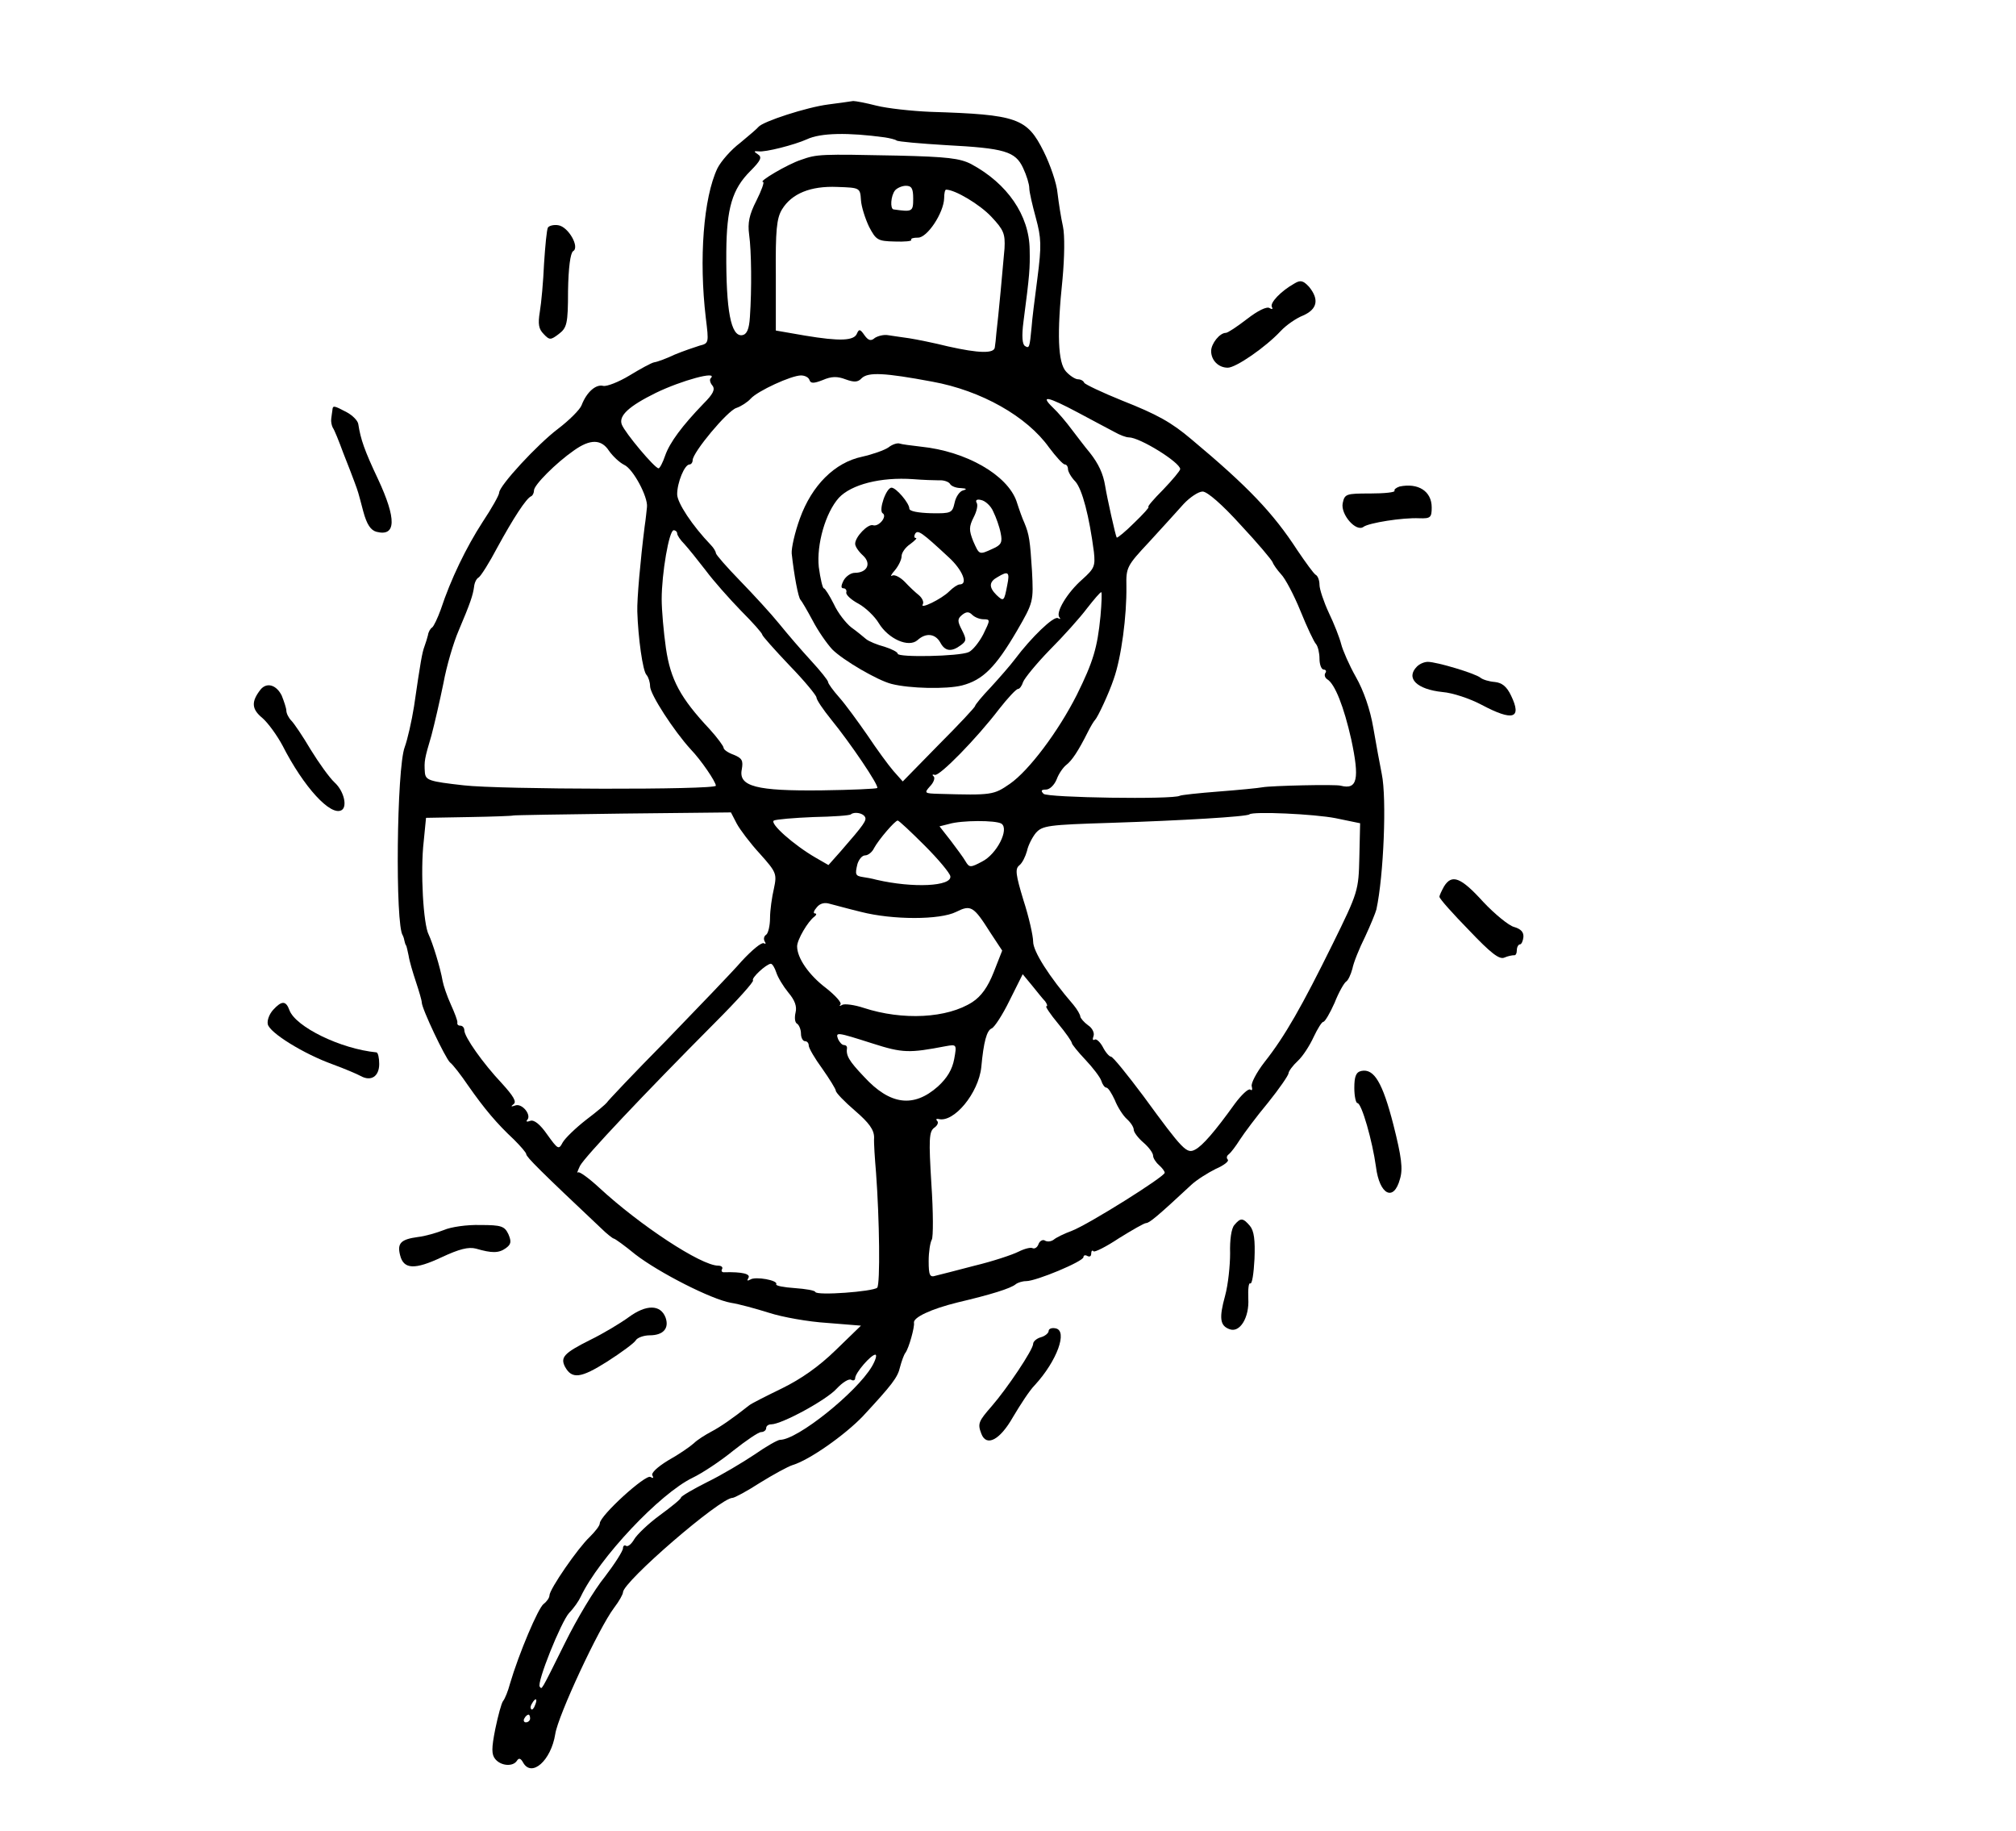 <?xml version="1.0" standalone="no"?>
<!DOCTYPE svg PUBLIC "-//W3C//DTD SVG 20010904//EN"
 "http://www.w3.org/TR/2001/REC-SVG-20010904/DTD/svg10.dtd">
<svg version="1.0" xmlns="http://www.w3.org/2000/svg"
 width="521pt" height="473pt" viewBox="0 0 521 473"
 preserveAspectRatio="xMidYMid meet">
<g transform="translate(0,473) scale(0.1,-0.1)"
fill="#000000" stroke="none">
<path d="M2140 4460 c-55 -7 -169 -44 -180 -58 -3 -4 -24 -22 -47 -41 -24 -18
-50 -48 -59 -66 -36 -76 -48 -234 -30 -386 8 -65 8 -66 -16 -72 -13 -4 -42
-14 -64 -23 -21 -10 -45 -19 -53 -20 -7 -1 -36 -17 -64 -34 -28 -17 -59 -29
-68 -27 -19 5 -43 -16 -56 -50 -4 -11 -32 -39 -61 -61 -53 -40 -152 -147 -152
-165 0 -6 -19 -40 -43 -76 -42 -65 -82 -147 -108 -226 -8 -22 -18 -43 -22 -46
-5 -3 -10 -12 -11 -20 -2 -8 -6 -21 -9 -29 -6 -16 -10 -38 -27 -155 -6 -38
-17 -86 -24 -105 -21 -54 -25 -462 -5 -487 1 -2 3 -7 4 -13 1 -5 3 -11 4 -12
2 -2 4 -14 7 -27 2 -14 11 -44 19 -68 8 -24 15 -48 15 -53 0 -16 61 -144 73
-155 7 -5 28 -32 47 -60 42 -60 74 -98 118 -139 17 -17 32 -34 32 -38 0 -7 37
-44 192 -190 16 -16 32 -28 34 -28 3 0 28 -18 56 -41 61 -47 196 -116 247
-125 20 -3 64 -15 99 -26 34 -11 101 -23 150 -26 l87 -7 -65 -63 c-44 -43 -90
-75 -139 -99 -41 -20 -79 -39 -85 -44 -43 -34 -75 -56 -98 -68 -15 -8 -36 -21
-45 -30 -10 -9 -39 -29 -66 -44 -28 -17 -45 -33 -41 -39 4 -7 2 -8 -5 -4 -12
8 -131 -100 -131 -120 0 -6 -12 -21 -26 -35 -30 -28 -104 -135 -104 -151 0 -6
-7 -16 -15 -22 -14 -10 -64 -128 -87 -206 -5 -19 -13 -39 -18 -45 -4 -5 -13
-38 -20 -72 -10 -50 -10 -66 0 -78 15 -18 46 -20 56 -4 5 8 10 6 16 -5 22 -39
72 5 83 74 7 47 112 273 152 326 13 17 23 35 23 40 0 27 251 244 283 244 5 0
37 17 71 39 34 21 72 42 85 46 43 13 134 77 181 126 75 81 90 100 96 127 4 15
10 32 14 37 9 12 24 67 22 77 -3 14 44 36 113 53 85 20 137 36 150 47 5 4 17
8 27 8 26 0 148 51 148 62 0 5 5 6 10 3 6 -3 10 -1 10 6 0 7 3 10 6 6 3 -3 33
12 66 34 34 21 65 39 70 39 8 0 29 17 117 99 14 13 43 31 63 41 21 9 35 20 31
24 -4 4 -3 10 3 14 5 4 18 21 28 37 11 17 43 60 73 96 29 36 53 71 53 76 0 5
11 20 24 32 13 12 31 40 41 62 10 21 21 39 25 39 4 0 17 22 29 49 11 28 25 52
30 55 5 3 12 18 16 33 3 16 18 53 33 83 14 30 27 62 29 70 19 87 27 288 14
350 -5 25 -15 79 -22 120 -8 47 -25 96 -45 131 -17 30 -34 69 -38 85 -4 16
-18 52 -32 81 -13 28 -24 61 -24 72 0 11 -4 23 -10 26 -5 3 -26 32 -47 63 -63
97 -128 165 -274 287 -52 44 -88 64 -179 100 -52 21 -96 42 -98 46 -2 5 -9 9
-16 9 -7 0 -21 9 -31 20 -21 23 -24 97 -9 240 5 55 6 112 1 135 -5 22 -11 61
-14 86 -2 25 -19 74 -36 108 -43 86 -68 95 -292 102 -49 2 -112 9 -140 16 -27
7 -54 12 -60 12 -5 -1 -35 -5 -65 -9z m147 -85 c12 -2 26 -5 30 -8 4 -3 62 -8
128 -12 151 -8 179 -16 199 -59 9 -19 16 -42 16 -52 0 -10 8 -44 17 -77 14
-52 15 -71 4 -156 -7 -53 -14 -109 -15 -126 -5 -53 -6 -56 -17 -49 -7 4 -9 25
-4 63 16 122 17 138 16 186 -1 89 -58 171 -151 221 -29 15 -62 19 -190 22
-200 4 -208 4 -250 -11 -34 -11 -112 -57 -98 -57 4 0 -4 -22 -17 -48 -19 -37
-23 -58 -19 -88 6 -42 7 -142 2 -213 -2 -32 -8 -45 -20 -47 -29 -4 -42 63 -41
216 1 112 15 161 62 208 27 27 31 36 20 43 -12 8 -11 9 1 8 17 -3 94 17 125
31 36 17 107 18 202 5z m-62 -162 c1 -17 11 -48 21 -69 18 -34 22 -37 66 -38
26 -1 45 1 43 4 -2 4 5 6 17 6 24 -1 67 64 68 102 0 12 2 22 5 22 23 0 87 -38
117 -70 32 -34 36 -44 34 -82 -4 -47 -16 -178 -21 -218 -1 -14 -3 -31 -4 -37
-1 -17 -41 -16 -121 2 -36 9 -81 18 -100 21 -19 3 -44 6 -55 8 -11 2 -26 -2
-34 -7 -10 -9 -17 -7 -27 7 -11 16 -14 16 -19 5 -7 -20 -45 -21 -135 -6 l-75
13 0 143 c-1 116 2 147 16 170 25 41 74 61 143 58 58 -2 59 -2 61 -34z m135 4
c0 -34 -2 -35 -51 -28 -9 2 -7 35 4 49 5 6 18 12 28 12 15 0 19 -7 19 -33z
m49 -473 c127 -23 245 -90 302 -170 18 -24 36 -44 41 -44 4 0 8 -5 8 -12 0 -6
8 -21 19 -32 18 -20 36 -90 48 -182 4 -37 1 -43 -30 -71 -39 -34 -70 -86 -59
-98 4 -5 2 -5 -4 -2 -11 6 -69 -50 -111 -106 -12 -16 -40 -48 -62 -72 -23 -24
-41 -46 -41 -49 0 -3 -42 -48 -94 -100 l-93 -95 -24 27 c-13 15 -43 56 -67 92
-25 36 -57 80 -73 98 -16 18 -29 36 -29 40 0 4 -20 29 -44 55 -24 26 -61 69
-82 95 -21 26 -67 76 -101 111 -35 36 -63 68 -63 72 0 4 -6 14 -13 21 -48 50
-87 109 -87 131 0 30 19 77 32 77 4 0 8 5 8 11 0 20 90 128 113 135 12 4 29
15 37 24 18 20 105 60 130 60 10 0 20 -5 22 -12 3 -9 11 -9 34 0 23 10 38 10
59 2 22 -8 32 -8 42 3 17 16 59 14 182 -9z m-572 9 c-4 -3 -2 -12 4 -19 8 -10
2 -22 -23 -47 -55 -57 -87 -100 -99 -134 -6 -18 -14 -33 -17 -33 -10 0 -87 92
-95 113 -9 23 19 48 88 82 66 32 161 58 142 38z m949 -89 c38 -20 80 -43 94
-50 14 -8 30 -14 37 -14 29 0 133 -65 133 -82 0 -4 -20 -28 -44 -53 -25 -25
-42 -45 -38 -45 3 0 -13 -18 -37 -41 -23 -23 -43 -39 -45 -38 -3 4 -25 103
-30 134 -5 31 -17 57 -40 86 -12 14 -32 41 -46 59 -14 19 -36 45 -49 57 -34
33 -14 29 65 -13z m-1212 -99 c10 -14 27 -30 39 -36 23 -10 62 -83 59 -109 -1
-8 -3 -31 -6 -50 -11 -87 -20 -188 -19 -220 2 -66 14 -155 24 -164 5 -6 9 -19
9 -29 0 -21 62 -116 105 -163 27 -28 65 -84 65 -94 0 -11 -559 -10 -652 1 -89
10 -98 13 -100 33 -2 30 -1 35 17 96 8 30 22 91 31 135 8 44 26 105 39 135 31
73 37 92 40 113 1 11 6 22 12 25 6 4 28 39 48 77 41 75 75 128 88 133 4 2 7 9
7 15 0 14 57 71 103 103 42 30 71 30 91 -1z m1632 -191 c44 -47 81 -91 83 -97
2 -6 12 -20 22 -31 10 -10 33 -53 50 -95 17 -42 35 -80 40 -85 5 -6 9 -23 9
-38 0 -15 5 -28 11 -28 5 0 8 -4 4 -9 -3 -5 -1 -12 5 -16 20 -12 43 -71 62
-155 22 -103 16 -131 -27 -120 -13 4 -180 0 -202 -4 -10 -2 -61 -7 -113 -11
-52 -4 -98 -9 -101 -11 -17 -10 -342 -5 -352 5 -8 8 -6 11 6 11 10 0 22 12 28
27 5 14 17 31 25 37 14 11 30 34 56 86 7 14 15 27 18 30 7 7 36 69 48 105 20
56 34 164 33 240 -1 49 1 53 59 115 33 36 73 80 89 98 16 17 38 32 49 32 12 0
51 -34 98 -86z m-1456 -22 c0 -5 8 -17 19 -28 10 -11 35 -42 55 -68 20 -27 61
-73 91 -104 30 -30 55 -58 55 -62 0 -3 32 -39 70 -79 39 -40 70 -78 70 -83 0
-6 17 -31 38 -57 49 -60 125 -172 119 -177 -2 -2 -66 -5 -143 -6 -169 -2 -216
10 -207 54 4 23 1 29 -21 38 -14 5 -26 13 -26 18 0 4 -16 26 -36 48 -76 81
-101 128 -113 209 -6 42 -11 99 -11 127 0 66 19 178 31 178 5 0 9 -4 9 -8z
m1094 -214 c-8 -82 -19 -118 -61 -203 -48 -95 -124 -196 -173 -230 -42 -29
-46 -30 -184 -26 -37 1 -38 2 -23 19 10 10 14 22 10 26 -5 4 -3 6 3 4 12 -4
108 94 166 170 22 28 44 52 49 52 4 0 10 8 13 18 4 10 34 47 69 83 35 35 78
83 96 107 18 23 34 42 37 42 2 0 1 -28 -2 -62z m-940 -536 c8 -15 35 -51 60
-78 43 -48 44 -52 36 -90 -5 -21 -10 -56 -10 -76 0 -20 -5 -40 -10 -43 -6 -4
-7 -11 -4 -17 4 -6 3 -8 -2 -5 -6 3 -31 -18 -57 -46 -25 -29 -114 -121 -196
-206 -83 -84 -151 -156 -153 -160 -2 -3 -25 -23 -53 -44 -27 -21 -55 -48 -61
-59 -10 -19 -12 -18 -40 21 -18 26 -34 39 -44 35 -8 -3 -11 -2 -8 2 13 12 -12
44 -30 38 -11 -4 -13 -3 -5 3 9 6 0 21 -30 54 -49 52 -97 120 -97 137 0 7 -5
12 -10 12 -6 0 -9 3 -8 8 1 4 -7 25 -17 47 -10 22 -19 49 -21 60 -6 35 -26 99
-36 120 -14 26 -22 164 -13 241 l6 61 112 2 c61 1 112 3 113 4 1 1 128 3 283
5 l280 3 15 -29z m331 18 c6 -9 -2 -20 -62 -89 l-32 -36 -33 19 c-57 33 -120
89 -108 96 6 3 52 7 102 9 51 1 94 4 97 7 8 7 30 4 36 -6z m1217 -4 l63 -13
-2 -88 c-2 -86 -3 -90 -69 -224 -79 -160 -123 -238 -176 -305 -21 -27 -36 -56
-33 -63 2 -8 1 -12 -4 -8 -5 3 -23 -14 -40 -37 -51 -71 -83 -108 -102 -118
-22 -12 -31 -3 -134 138 -42 56 -79 102 -84 102 -4 0 -14 11 -21 25 -7 13 -17
22 -21 19 -5 -3 -6 1 -3 9 3 8 -3 21 -14 28 -11 8 -19 18 -20 22 0 5 -8 19
-18 31 -63 73 -104 138 -104 163 0 15 -11 64 -25 107 -20 66 -22 81 -11 90 8
6 16 23 20 37 3 15 14 36 23 47 17 19 32 21 193 26 185 6 353 16 359 22 9 8
167 1 223 -10z m-1062 -71 c35 -35 65 -71 66 -79 4 -26 -96 -31 -191 -9 -11 3
-27 6 -35 7 -19 3 -21 6 -14 34 4 12 12 22 20 22 7 0 18 8 23 19 12 22 54 71
61 71 3 0 34 -29 70 -65z m198 57 c21 -14 -12 -79 -50 -98 -30 -16 -33 -16
-43 1 -5 9 -23 33 -38 53 l-29 37 24 6 c33 10 121 10 136 1z m-363 -228 c82
-21 204 -21 246 0 38 19 45 15 88 -53 l31 -47 -22 -56 c-15 -38 -32 -62 -55
-77 -65 -42 -180 -48 -281 -15 -24 8 -49 11 -55 8 -7 -4 -9 -4 -5 1 4 4 -13
23 -37 42 -45 34 -75 78 -75 108 0 17 28 65 45 77 5 4 6 8 1 8 -5 0 -3 7 5 16
8 10 20 13 33 9 12 -3 48 -13 81 -21z m-219 -156 c4 -13 18 -36 31 -52 17 -20
23 -36 19 -52 -3 -13 -2 -26 4 -29 5 -3 10 -15 10 -26 0 -10 5 -19 10 -19 6 0
10 -5 10 -11 0 -7 16 -34 35 -60 19 -27 35 -53 35 -57 0 -5 22 -28 50 -52 36
-31 49 -49 49 -69 -1 -14 2 -55 5 -91 9 -121 11 -288 3 -297 -11 -10 -156 -21
-160 -11 -1 4 -25 8 -53 10 -29 2 -50 6 -48 10 6 10 -54 21 -67 12 -8 -4 -9
-3 -5 4 7 11 -17 16 -61 15 -7 -1 -10 3 -7 8 3 5 -2 9 -10 9 -44 0 -202 104
-307 201 -27 25 -52 43 -55 40 -4 -3 -1 4 5 17 13 24 164 184 349 370 57 57
101 106 98 109 -5 6 34 42 46 43 4 0 10 -10 14 -22z m695 -75 c5 -7 7 -13 3
-13 -3 0 10 -20 30 -44 20 -24 36 -47 36 -51 0 -3 16 -23 35 -43 19 -20 38
-45 41 -54 3 -10 9 -18 13 -18 5 0 14 -15 22 -32 7 -18 21 -40 31 -49 10 -9
18 -21 18 -28 0 -6 11 -21 25 -33 14 -12 25 -27 25 -34 0 -6 7 -17 15 -24 8
-7 15 -16 15 -20 0 -10 -196 -133 -240 -150 -19 -7 -40 -17 -47 -23 -7 -5 -17
-6 -23 -2 -5 3 -13 -1 -16 -9 -3 -9 -10 -13 -15 -11 -5 3 -21 -1 -37 -9 -16
-8 -67 -25 -113 -36 -46 -12 -92 -24 -101 -26 -15 -5 -18 1 -18 38 0 24 4 48
8 55 4 6 4 71 -1 144 -7 115 -6 135 7 145 9 6 12 14 8 18 -4 4 -2 6 3 5 40
-11 104 67 111 134 6 65 14 95 27 100 7 3 28 35 46 72 l34 68 24 -29 c13 -16
28 -35 34 -41z m-446 -109 c78 -25 95 -25 189 -7 28 5 29 5 22 -33 -5 -27 -18
-49 -42 -71 -63 -56 -124 -48 -191 25 -40 42 -47 55 -44 75 0 4 -3 7 -8 7 -5
0 -11 7 -15 15 -7 19 -5 19 89 -11z m-2 -835 c-40 -67 -192 -189 -237 -189 -6
0 -36 -17 -66 -38 -30 -20 -85 -53 -122 -71 -38 -19 -68 -37 -68 -40 0 -4 -25
-24 -55 -46 -30 -22 -59 -50 -66 -62 -7 -12 -16 -20 -21 -17 -4 3 -8 0 -8 -6
0 -7 -21 -40 -47 -74 -27 -33 -73 -110 -103 -171 -65 -131 -59 -119 -65 -113
-9 9 55 168 76 191 12 12 25 31 30 42 47 99 204 266 289 307 25 12 72 43 105
70 33 26 65 48 72 48 7 0 13 5 13 10 0 6 6 10 13 10 27 0 143 63 169 92 15 16
32 27 38 23 5 -3 10 -1 10 4 0 14 41 61 52 61 5 0 1 -14 -9 -31z m-870 -874
c-3 -9 -8 -14 -10 -11 -3 3 -2 9 2 15 9 16 15 13 8 -4z m-13 -35 c0 -5 -5 -10
-11 -10 -5 0 -7 5 -4 10 3 6 8 10 11 10 2 0 4 -4 4 -10z"/>
<path d="M2296 3574 c-10 -7 -41 -18 -68 -24 -71 -15 -130 -74 -161 -160 -13
-36 -22 -76 -21 -90 6 -55 17 -115 23 -120 3 -3 17 -27 31 -53 14 -27 37 -60
51 -75 28 -28 117 -80 153 -89 47 -12 142 -14 182 -4 54 14 87 47 142 141 43
74 43 76 39 155 -5 78 -7 94 -20 125 -4 8 -13 33 -20 55 -24 68 -130 129 -247
141 -25 3 -50 6 -55 8 -6 2 -19 -2 -29 -10z m131 -85 c12 1 25 -4 28 -9 3 -6
16 -11 28 -11 15 -1 17 -3 6 -6 -9 -2 -19 -17 -22 -32 -6 -26 -8 -28 -61 -27
-33 1 -56 5 -56 12 0 14 -34 54 -46 54 -14 0 -34 -59 -23 -66 13 -8 -10 -36
-25 -31 -13 4 -46 -30 -46 -48 0 -7 9 -20 20 -30 23 -21 11 -45 -21 -45 -10 0
-23 -9 -29 -20 -7 -14 -7 -20 0 -20 5 0 9 -5 7 -11 -1 -6 13 -19 32 -29 18
-10 42 -33 52 -50 25 -41 77 -64 100 -44 22 20 46 17 59 -6 12 -23 29 -25 53
-7 15 11 15 15 3 39 -12 23 -12 29 0 39 11 9 18 9 26 1 7 -7 20 -12 30 -12 18
0 17 -2 -1 -39 -11 -21 -28 -42 -38 -46 -25 -11 -183 -14 -183 -4 0 4 -15 12
-34 18 -19 5 -41 14 -48 20 -7 6 -24 20 -38 30 -14 11 -35 38 -45 60 -11 22
-23 41 -26 41 -3 0 -9 25 -13 55 -6 58 17 140 52 179 32 34 107 54 192 48 25
-2 55 -3 67 -3z m140 -81 c7 -14 16 -39 19 -55 5 -24 2 -31 -21 -41 -35 -16
-34 -16 -50 20 -11 28 -11 37 1 61 8 15 12 32 8 38 -4 7 1 10 12 7 10 -2 25
-15 31 -30z m-115 -118 c35 -32 51 -70 28 -70 -5 0 -17 -8 -27 -18 -20 -20
-78 -48 -68 -33 3 6 -2 16 -10 23 -9 7 -26 23 -37 35 -12 12 -26 19 -32 16 -6
-4 -3 3 7 14 9 11 17 27 17 36 0 9 10 23 22 31 12 9 19 16 15 16 -5 0 -5 5 -2
11 7 11 17 4 87 -61z m151 -72 c-8 -42 -9 -43 -28 -25 -20 20 -19 34 3 46 28
17 32 13 25 -21z"/>
<path d="M1416 4142 c-3 -5 -7 -47 -10 -93 -2 -46 -7 -102 -11 -125 -5 -31 -3
-44 10 -57 15 -16 18 -16 39 0 21 16 24 26 24 112 1 59 6 97 13 102 18 10 -12
63 -38 67 -11 2 -24 -1 -27 -6z"/>
<path d="M3346 3998 c-36 -20 -65 -51 -59 -61 3 -6 1 -7 -6 -3 -7 5 -31 -7
-58 -28 -26 -20 -50 -36 -55 -36 -16 0 -38 -28 -38 -47 0 -24 19 -43 43 -43
21 0 98 53 137 95 14 15 40 33 58 40 36 16 42 41 15 74 -15 16 -22 18 -37 9z"/>
<path d="M859 3670 c-1 -5 -2 -16 -3 -22 -1 -7 1 -17 4 -23 4 -5 16 -35 27
-65 12 -30 25 -64 29 -75 10 -27 9 -24 23 -77 9 -33 19 -48 34 -52 51 -13 52
33 4 136 -35 74 -45 103 -51 142 -1 9 -15 23 -30 31 -34 18 -36 18 -37 5z"/>
<path d="M3617 3473 c-9 -3 -15 -8 -13 -11 2 -4 -26 -7 -63 -7 -62 0 -66 -1
-71 -25 -6 -29 35 -76 54 -61 14 10 100 24 144 22 29 -1 32 2 32 28 0 42 -35
64 -83 54z"/>
<path d="M3662 3008 c-30 -30 -1 -59 66 -66 26 -2 71 -17 101 -33 81 -43 105
-36 76 24 -11 23 -23 33 -42 35 -14 1 -31 6 -37 11 -13 11 -113 41 -136 41 -9
0 -21 -5 -28 -12z"/>
<path d="M673 2948 c-24 -31 -23 -50 5 -73 15 -13 38 -45 52 -71 55 -108 125
-184 153 -167 15 9 6 49 -18 71 -14 13 -41 51 -62 85 -20 34 -43 68 -50 75 -7
7 -13 19 -13 26 0 6 -6 24 -12 39 -14 28 -39 35 -55 15z"/>
<path d="M3732 2440 c-6 -11 -12 -23 -12 -27 0 -5 34 -43 76 -86 57 -60 79
-77 92 -71 9 4 20 6 25 6 4 -1 7 5 7 13 0 8 4 15 8 15 4 0 8 9 9 19 1 13 -7
21 -24 26 -13 3 -50 33 -80 65 -58 64 -81 72 -101 40z"/>
<path d="M706 2121 c-10 -11 -16 -27 -14 -37 4 -22 93 -77 168 -104 30 -11 63
-25 72 -30 27 -15 48 -1 48 31 0 16 -3 29 -7 30 -93 9 -209 66 -225 109 -9 25
-20 25 -42 1z"/>
<path d="M3518 1963 c-14 -3 -18 -15 -18 -44 0 -21 4 -39 8 -39 11 0 39 -99
48 -165 9 -72 46 -91 62 -31 8 26 4 57 -17 140 -28 109 -50 146 -83 139z"/>
<path d="M3190 1565 c-8 -9 -12 -39 -11 -73 0 -31 -5 -81 -13 -110 -16 -58
-13 -77 11 -86 27 -11 52 30 49 79 -1 24 1 42 5 39 5 -2 9 26 11 63 2 49 -1
73 -12 86 -18 21 -24 21 -40 2z"/>
<path d="M1147 1552 c-18 -7 -48 -16 -67 -18 -44 -6 -54 -16 -46 -47 9 -37 38
-38 108 -5 45 21 69 27 88 22 41 -12 59 -12 77 1 14 10 15 17 7 36 -10 21 -18
24 -73 24 -34 1 -76 -5 -94 -13z"/>
<path d="M1625 1327 c-22 -16 -67 -43 -100 -59 -68 -34 -77 -45 -65 -69 18
-33 41 -30 109 13 36 23 70 48 74 55 4 7 21 13 36 13 35 0 51 18 41 46 -13 34
-50 34 -95 1z"/>
<path d="M2710 1291 c0 -5 -9 -13 -20 -16 -11 -3 -20 -11 -20 -17 0 -15 -67
-115 -107 -161 -34 -39 -37 -45 -27 -71 13 -35 48 -17 82 43 19 32 43 69 56
82 58 63 86 141 54 147 -10 2 -18 -1 -18 -7z"/>
</g>
</svg>

